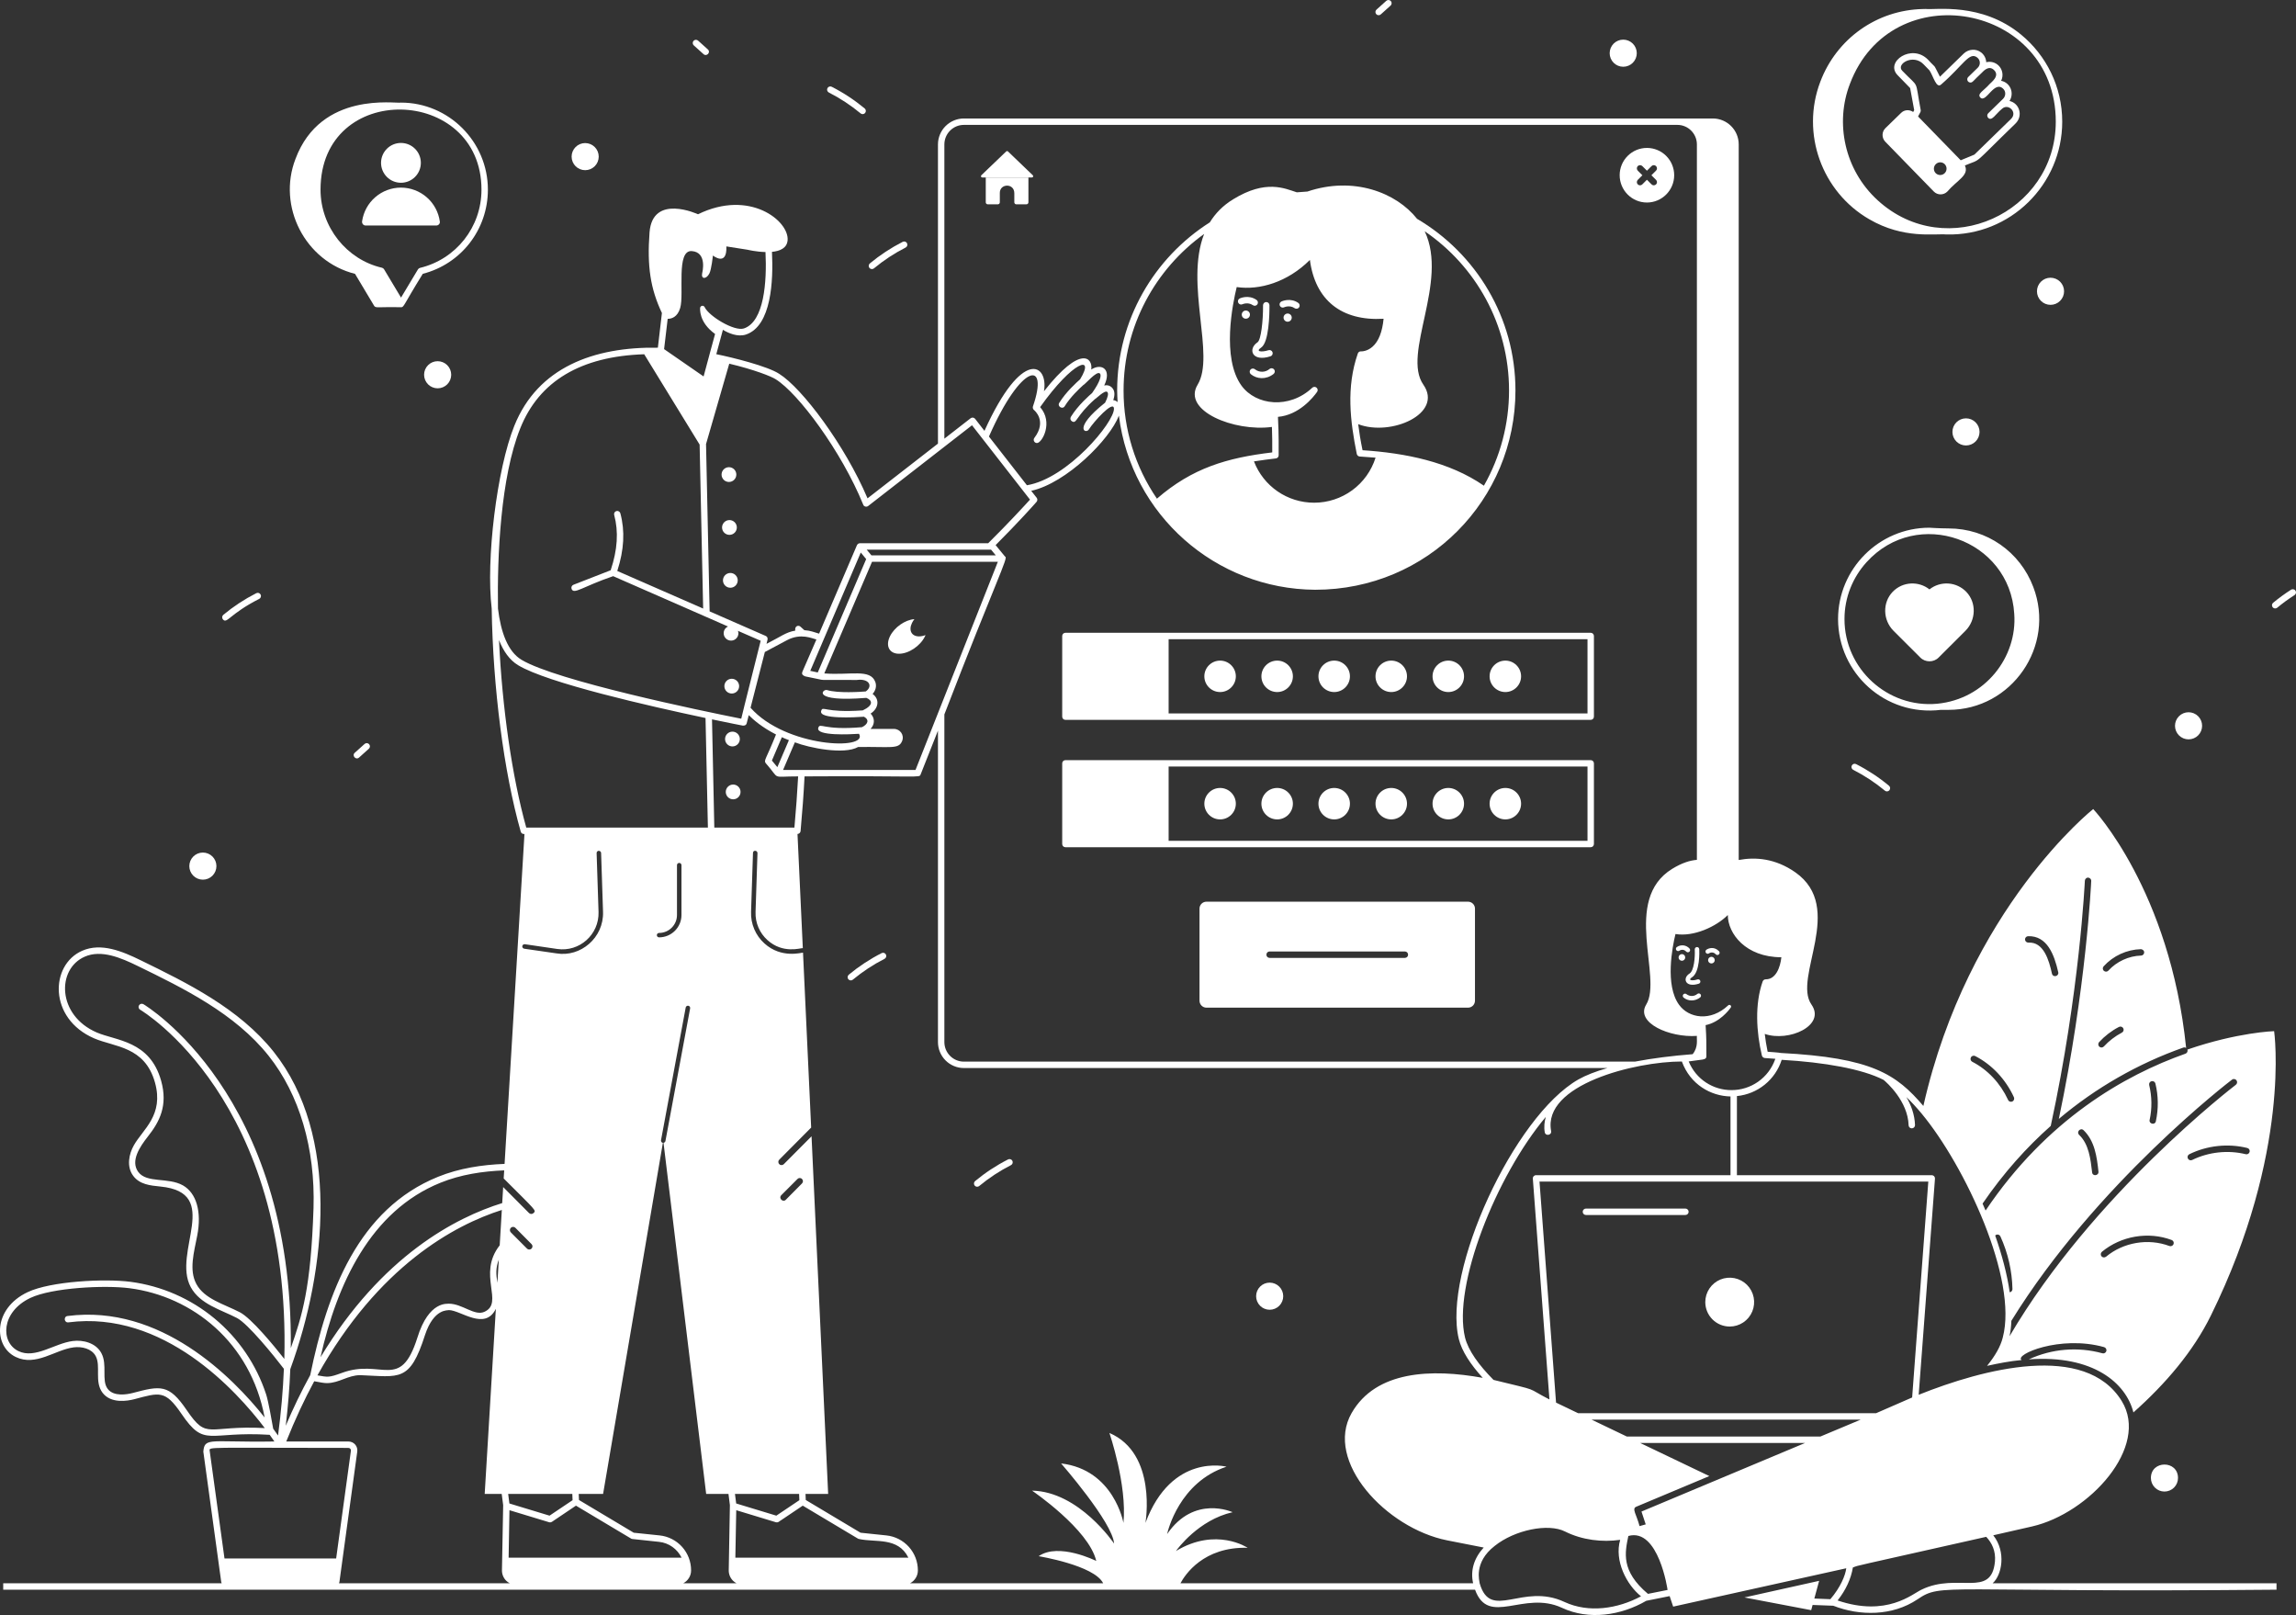 <svg width="637" height="448" viewBox="0 0 637 448" fill="none" xmlns="http://www.w3.org/2000/svg">
<rect x="0" y="0" width="637" height="448" fill="#333333" stroke="none"/>
<path d="M473.114 361.152C473.114 362.95 473.829 364.674 475.1 365.946C476.372 367.217 478.096 367.931 479.894 367.932C481.233 367.931 482.543 367.533 483.656 366.788C484.77 366.043 485.638 364.984 486.15 363.746C486.662 362.508 486.795 361.146 486.534 359.832C486.272 358.518 485.626 357.311 484.679 356.364C483.731 355.417 482.524 354.772 481.21 354.51C479.896 354.249 478.534 354.383 477.296 354.895C476.058 355.408 475 356.276 474.255 357.389C473.511 358.503 473.113 359.813 473.112 361.152H473.114ZM467.6 335.212H439.997C439.761 335.212 439.535 335.306 439.368 335.473C439.201 335.639 439.107 335.866 439.107 336.102C439.107 336.338 439.201 336.564 439.368 336.731C439.535 336.898 439.761 336.991 439.997 336.991H467.601C467.837 336.991 468.064 336.898 468.23 336.731C468.397 336.564 468.491 336.338 468.491 336.102C468.491 335.866 468.397 335.639 468.23 335.473C468.064 335.306 467.836 335.212 467.6 335.212Z" fill="white"/>
<path d="M276.472 156.727H276.49V156.673C276.49 156.691 276.49 156.709 276.472 156.727ZM276.454 156.833V156.78C276.454 156.798 276.437 156.815 276.437 156.851C276.437 156.851 276.437 156.833 276.454 156.833ZM238.802 153.257V153.274C238.82 153.274 238.82 153.257 238.82 153.257H238.802ZM455.215 400.294L455.269 400.33H455.304C455.287 400.33 455.251 400.312 455.215 400.294ZM552.834 439.139C555.379 436.915 556.678 430.491 553.012 425.829C557.176 424.886 560.842 424.049 563.796 423.373C579.65 419.725 596.466 401.308 588.654 388.603C578.547 372.161 550.148 379.706 532.318 386.859L536.837 326.911C536.847 326.788 536.831 326.665 536.791 326.549C536.75 326.432 536.686 326.326 536.603 326.236C536.519 326.145 536.418 326.073 536.305 326.024C536.192 325.975 536.071 325.95 535.948 325.95H481.889V304.009C484.715 303.729 487.397 302.628 489.604 300.841C491.811 299.055 493.447 296.661 494.309 293.956C506.125 294.632 516.694 296.482 522.584 299.525C523.456 300.237 529.31 305.397 529.524 312.106C529.524 312.586 529.933 312.96 530.414 312.96H530.432C530.93 312.942 531.303 312.533 531.303 312.052C531.197 309.099 530.182 306.447 528.901 304.276C530.307 305.629 531.713 307.159 533.136 308.867C545.174 323.377 559.906 354.798 555.646 370.987C555.041 373.443 553.511 376.094 551.286 378.834C554.543 378.122 557.425 377.553 560.877 377.215C558.724 375.774 571.465 370.204 583.761 373.638C584.224 373.781 584.508 374.261 584.384 374.741C584.241 375.204 583.743 375.489 583.28 375.346C576.491 373.482 569.26 374.08 562.87 377.037C580.807 375.72 589.864 383.674 591.893 391.753C600.861 383.781 608.513 374.795 613.406 364.83C635.756 319.419 630.933 286.002 630.933 286.002C630.933 286.002 620.88 286.286 606.876 291.109C607.036 291.571 606.804 292.069 606.342 292.247C589.402 298.226 567.835 310.54 550.877 335.754C550.592 335.114 550.326 334.473 550.041 333.833C555.931 325.22 562.372 318.12 568.956 312.284C576.964 275.307 578.405 244.577 578.423 244.274C578.44 243.794 578.867 243.384 579.348 243.42C579.828 243.456 580.22 243.865 580.184 244.363C580.184 244.666 578.796 274.275 571.198 310.344C581.425 301.722 593.126 295.019 605.737 290.557C606.004 290.468 606.306 290.504 606.52 290.664C602.053 246.908 580.736 224.398 580.736 224.398C580.736 224.398 546.037 251.872 533.617 306.75C526.143 297.977 519.364 293.351 493.989 292.052C493.989 292.052 493.989 292.034 493.971 292.034C493.686 291.945 490.697 291.731 490.412 291.714C490.056 289.988 489.79 288.333 489.612 286.767C496.284 289.08 506.641 284.436 502.566 278.617C497.299 271.108 512.086 251.748 498.082 241.943C492.565 238.082 487.049 237.655 482.387 238.527V40.05C482.387 36.082 479.166 32.861 475.198 32.861H267.415C265.507 32.866 263.678 33.627 262.331 34.978C260.983 36.329 260.226 38.159 260.226 40.068V123.042L240.688 138.221C234.389 123.398 222.52 107.65 216.203 103.7C212.982 101.564 203.142 99.127 198.729 98.237L200.562 91.475C201.986 92.347 204.619 93.557 206.95 92.792C214.05 90.407 214.566 77.827 214.175 69.855C216.399 69.641 218.356 68.823 218.516 66.599C218.908 61.26 207.982 52.417 193.658 59.428C193.658 59.428 181.006 53.556 180.205 64.499C179.511 73.823 180.437 80.051 183.64 86.813L182.519 96.44C164.724 96.155 149.208 101.902 142.695 118.095C137.819 130.195 134.794 155.374 136.414 168.773C136.77 190.767 139.759 214.06 144.475 230.679C144.581 231.053 144.919 231.32 145.329 231.32H145.507L139.99 322.818C133.727 323.067 127.428 324.01 121.538 326.395C99.491 335.31 90.772 358.335 86.074 381.397C83.569 385.963 81.301 390.655 79.276 395.454C79.917 389.991 80.344 384.76 80.54 379.742C90.665 352 94.295 314.811 75.931 291.731C66.322 279.667 51.82 272.585 39.026 266.339C33.937 263.848 28.065 261.392 22.798 263.705C13.883 267.602 13.384 282.478 26.107 287.995C31.801 290.45 40.165 290.165 42.994 300.237C45.539 309.312 39.613 313.245 37.14 317.658C35.787 320.042 35.04 323.53 36.944 326.11C38.723 328.53 41.659 328.815 44.489 329.099C61.785 330.79 47.674 347.321 52.923 357.001C55.503 361.752 61.233 363.229 65.735 365.56C68.796 367.143 75.967 375.987 78.76 379.653C78.529 385.507 77.995 391.664 77.141 398.159C76.767 397.607 76.323 396.966 75.789 396.255C75.451 394.28 74.436 388.55 73.831 386.735C71.138 378.511 66.174 371.216 59.511 365.693C52.849 360.17 44.76 356.645 36.179 355.524C29.043 354.598 14.096 355.346 7.672 358.389C-1.954 362.926 -1.883 373.336 4.345 376.361C9.968 379.083 15.271 374.368 20.413 373.709C22.673 373.407 25.449 374.048 26.552 376.129C28.047 378.923 26.125 383.229 28.456 386.308C30.805 389.386 35.396 388.568 37.264 388.087C44.293 386.219 45.823 385.507 50.325 392.109C56.873 401.718 57.603 396.878 74.828 397.963C75.362 398.693 75.789 399.315 76.127 399.814C66.305 399.974 61.429 399.564 58.973 399.849C56.962 400.098 56.571 400.792 56.411 402.625L61.376 438.765C61.393 438.89 61.464 439.014 61.5 439.139H0.893V440.918H409.235C412.99 451.275 422.705 441.025 433.328 445.936C440.82 449.46 449.77 448.054 456.746 443.997L463.223 442.698L464.201 445.616C464.379 445.58 512.157 434.993 512.228 434.975C511.979 436.95 510.644 440.242 507.815 443.552L503.366 443.374C503.42 443.196 504.523 439.121 504.523 439.121L504.701 438.463C503.971 438.641 484.167 443.018 483.971 443.071C495.021 445.171 502.495 446.595 502.495 446.595L502.886 445.153C507.228 445.331 508.331 445.367 508.562 445.367H508.616C515.983 448.25 525.04 448.267 531.997 443.587C538.902 438.908 538.101 441.79 631.592 440.918V439.139H552.834ZM603.032 345.061C602.854 345.523 602.338 345.755 601.875 345.595C596.021 343.388 589.099 344.562 584.295 348.566C583.832 348.886 583.316 348.78 583.031 348.442C582.885 348.259 582.816 348.026 582.84 347.793C582.863 347.561 582.976 347.346 583.156 347.196C588.458 342.801 596.039 341.502 602.498 343.922C602.961 344.082 603.192 344.598 603.032 345.061ZM624.136 319.473C624.011 319.953 623.531 320.256 623.051 320.131C618.157 318.921 612.73 319.508 608.192 321.732C608.087 321.784 607.973 321.814 607.856 321.821C607.739 321.829 607.622 321.813 607.511 321.775C607.401 321.737 607.299 321.677 607.211 321.6C607.123 321.522 607.052 321.428 607 321.323C606.949 321.218 606.919 321.104 606.911 320.987C606.904 320.87 606.92 320.753 606.958 320.642C606.996 320.532 607.055 320.43 607.133 320.342C607.21 320.254 607.304 320.182 607.409 320.131C612.321 317.711 618.175 317.088 623.478 318.405C623.958 318.512 624.243 318.992 624.136 319.473ZM596.929 299.881C597.409 299.774 597.89 300.059 597.996 300.54C598.833 303.938 598.868 307.55 598.121 310.985C597.872 312.159 596.128 311.714 596.395 310.611C597.089 307.444 597.035 304.098 596.27 300.949C596.163 300.468 596.448 299.988 596.929 299.881ZM578.085 313.494C581.163 316.483 581.75 320.807 582.195 324.953C582.32 326.128 580.522 326.341 580.433 325.149C580.006 321.466 579.544 317.355 576.839 314.775C575.985 313.921 577.248 312.657 578.085 313.494ZM619.243 299.454C619.634 299.152 620.186 299.241 620.488 299.632C620.773 300.023 620.702 300.575 620.31 300.878C619.848 301.234 580.665 331.181 557.532 370.613C557.817 369.279 557.977 367.855 558.03 366.343C581.554 328.263 618.78 299.792 619.243 299.454ZM553.813 342.481C554.258 342.285 554.792 342.481 554.988 342.925C557.086 347.516 558.225 352.488 558.333 357.535C558.333 357.997 557.995 358.389 557.568 358.424C556.874 353.513 555.45 348.139 553.546 342.694C553.617 342.605 553.706 342.534 553.813 342.481ZM583.636 268.012C584.953 266.567 586.547 265.402 588.323 264.586C590.099 263.77 592.021 263.319 593.975 263.261C594.455 263.314 594.865 263.634 594.882 264.115C594.9 264.613 594.509 265.022 594.028 265.04C590.629 265.129 587.231 266.695 584.953 269.204C584.615 269.56 584.117 269.613 583.69 269.275C583.334 268.937 583.298 268.385 583.636 268.012ZM582.373 289.044C583.957 287.336 585.789 285.913 587.854 284.845C587.957 284.786 588.07 284.749 588.188 284.735C588.306 284.721 588.425 284.731 588.539 284.764C588.653 284.797 588.759 284.852 588.852 284.927C588.944 285.002 589.02 285.094 589.076 285.199C589.132 285.303 589.166 285.418 589.177 285.536C589.188 285.654 589.175 285.773 589.139 285.886C589.103 285.999 589.044 286.104 588.967 286.194C588.89 286.284 588.796 286.358 588.69 286.411C586.804 287.407 585.131 288.689 583.69 290.254C583.334 290.593 582.853 290.646 582.426 290.308C582.256 290.145 582.156 289.922 582.146 289.687C582.136 289.452 582.217 289.221 582.373 289.044ZM562.675 259.666C567.928 259.502 569.931 264.725 571.038 269.667C571.287 270.77 569.597 271.232 569.294 270.058C568.465 266.275 566.961 261.17 562.746 261.446C562.265 261.446 561.838 261.072 561.821 260.591C561.803 260.093 562.176 259.684 562.675 259.666ZM546.802 293.297C547.016 292.852 547.55 292.692 547.994 292.906C552.639 295.29 556.447 299.347 558.742 304.33C558.938 304.775 558.742 305.308 558.297 305.522C557.87 305.7 557.319 305.54 557.123 305.077C554.988 300.451 551.464 296.696 547.176 294.49C547.073 294.436 546.981 294.363 546.906 294.274C546.831 294.185 546.774 294.082 546.74 293.972C546.705 293.861 546.693 293.744 546.703 293.628C546.714 293.512 546.748 293.4 546.802 293.297ZM51.802 391.112C46.855 383.834 44.542 384.315 36.819 386.361C35.289 386.753 31.57 387.447 29.88 385.222C28.065 382.838 29.88 378.549 28.118 375.293C26.605 372.464 23.047 371.574 20.182 371.948C15.075 372.606 9.719 376.984 5.11 374.741C0.074 372.304 0.27 363.851 8.438 359.99C14.416 357.161 28.972 356.396 35.947 357.303C53.404 359.563 69.543 372.339 73.422 393.159C64.507 381.948 44.542 361.681 18.741 365.008C17.584 365.15 17.78 366.912 18.972 366.77C45.361 363.353 65.611 385.738 73.458 396.095C57.372 395.24 57.603 399.618 51.802 391.112ZM534.987 327.729L530.503 387.607C530.307 387.678 520.68 391.877 520.502 391.966H437.83L431.709 389.03L427.118 327.729H534.987ZM428.577 314.045C428.791 315.202 430.553 314.864 430.339 313.707C427.919 300.86 453.578 294.418 466.621 294.418V294.436C468.952 300.789 474.629 304.009 480.109 304.116V325.95H426.157C426.034 325.949 425.912 325.974 425.8 326.024C425.687 326.073 425.585 326.145 425.502 326.235C425.418 326.325 425.354 326.432 425.314 326.548C425.273 326.665 425.258 326.788 425.268 326.911L429.876 388.158C422.901 384.582 427.919 386.041 414.36 382.731C410.285 378.621 407.367 374.599 406.459 370.987C402.971 356.627 415.107 326.128 428.862 309.793C428.488 311.109 428.31 312.568 428.577 314.045ZM479.362 253.794C479.362 258.937 484.327 265.503 494.22 265.503C493.918 268.35 492.672 271.624 489.932 271.624C489.736 271.613 489.541 271.667 489.378 271.776C489.214 271.885 489.09 272.044 489.024 272.229C486.8 278.581 487.281 286.251 488.811 292.746C488.9 293.137 489.238 293.422 489.629 293.457C490.572 293.511 491.551 293.582 492.548 293.671C492.53 293.742 492.494 293.813 492.476 293.867C491.58 296.356 489.937 298.507 487.771 300.027C485.605 301.546 483.022 302.359 480.376 302.355C475.287 302.355 470.554 299.383 468.508 294.401C472.209 293.813 473.419 294.08 473.419 292.977C473.401 288.831 473.454 288.475 473.205 284.329C477.067 283.564 479.665 280.201 480.181 279.453C480.323 279.258 480.305 278.991 480.109 278.831C479.914 278.67 479.647 278.67 479.469 278.848C474.575 283.457 468.508 282.407 465.838 278.688C461.87 273.243 463.988 262.567 464.842 259.061C469.896 259.898 476.124 257.033 479.362 253.794ZM262.005 40.068C262.005 37.078 264.426 34.64 267.415 34.64H465.376C468.365 34.64 470.785 37.078 470.785 40.068V238.491C468.899 238.633 466.657 239.31 463.934 240.982C449.948 249.577 461.319 271.108 456.728 278.617C453.632 283.688 463.24 287.852 470.785 287.318C470.678 288.315 471.23 290.379 469.611 292.39C463.899 292.835 458.436 293.529 453.578 294.454H267.415C264.426 294.454 262.005 292.016 262.005 289.027V198.152C276.259 161.193 279.924 154.395 278.857 154.395C278.714 154.2 276.365 151.37 276.223 151.193C282.576 144.84 287.042 139.822 287.576 139.199C287.714 139.044 287.793 138.844 287.8 138.636C287.806 138.428 287.74 138.224 287.611 138.06L286.099 136.139C295.904 133.968 307.932 121.85 310.424 115.284C313.876 142.811 337.257 163.399 364.874 163.577C396.156 163.577 420.445 138.505 420.445 108.308C420.445 88.041 409.466 70.3 393.149 60.691C387.366 53.378 375.479 48.822 362.721 53.129C361.724 53.182 360.764 53.253 359.785 53.342C356.457 52.292 351.226 49.676 342.115 55.282C339.232 57.043 337.168 59.214 335.656 61.67C320.228 71.474 309.943 88.699 309.943 108.308C309.943 109.376 310.014 110.462 310.068 111.529C309.819 111.298 309.427 111.031 308.858 110.978C309.267 109.803 309.445 108.38 308.431 107.436C307.861 106.903 307.167 106.725 306.349 106.92C308.52 102.419 305.637 100.621 302.754 102.49C303.253 99.376 299.978 95.39 289.64 108.522C290.921 100.924 283.626 96.315 273.127 119.501L270.529 116.156C270.381 115.974 270.168 115.857 269.935 115.83C269.702 115.803 269.468 115.869 269.283 116.013L262.005 121.672V40.068ZM221.702 414.352L221.773 416.095C221.595 416.202 215.758 420.135 215.385 420.384C215.207 420.33 204.886 417.216 204.245 417.003L203.907 414.352H221.702ZM216.755 331.502L221.257 327C221.595 326.644 222.164 326.644 222.502 327C222.858 327.338 222.858 327.907 222.502 328.245L218.018 332.765C217.271 333.583 215.918 332.391 216.755 331.502ZM238.82 153.257L240.314 155.072L226.88 186.514L224.798 186.069C225.244 185.026 238.731 153.493 238.802 153.274C238.82 153.274 238.82 153.257 238.82 153.257ZM223.232 184.895C222.556 186.567 221.986 187.012 223.392 187.6L227.947 188.543C228.125 188.632 230.118 188.56 237.716 188.596C241.222 188.133 242.218 190.375 240.19 191.781C238.891 191.888 232.414 192.333 229.442 191.39C228.196 191.016 224.833 194.806 240.35 193.561C242.058 194.237 242.396 195.589 239.371 197.03C228.57 197.796 228.321 195.625 227.823 197.191C227.075 199.539 237.307 198.97 239.709 198.792C241.293 199.664 240.759 200.91 239.14 201.693C228.179 202.636 227.538 200.287 227.022 201.888C226.31 204.184 236.044 203.686 238.321 203.525C241.133 208.205 217.983 207.333 208.231 196.301C208.285 196.105 211.968 181.745 212.199 180.838L218.374 177.546C222.235 175.517 225.314 177.101 226.506 177.368C226.417 177.546 223.41 184.468 223.232 184.895ZM218.872 205.287L215.669 212.778L214.157 210.946L216.915 204.468C217.538 204.753 218.178 205.038 218.872 205.287ZM215.296 203.721C212.555 210.572 211.844 210.857 212.431 211.657C216.666 216.426 213.659 215.323 221.435 215.341C221.186 219.932 220.847 224.665 220.403 229.541H198.178L197.537 199.522C202.359 200.536 205.633 201.177 206.132 201.266C206.754 201.266 207.057 201.034 207.164 200.607L207.733 198.347C209.032 199.664 211.47 201.764 215.296 203.721ZM217.253 213.561C217.84 212.173 220.527 205.892 220.527 205.892C224.469 207.431 234.182 209.394 238.072 207.191C247.165 207.049 249.318 207.885 250.279 205.536C250.955 203.881 249.745 202.173 248.001 202.173H241.524C242.77 200.856 242.734 199.166 241.542 197.92C243.731 196.514 244.158 193.97 242.094 192.475C242.948 191.514 243.25 190.322 242.859 189.183C241.489 185.393 235.937 187.35 228.695 186.781C230.364 182.84 223.248 199.507 241.934 155.819H276.846C276.704 156.175 276.597 156.424 276.526 156.602C276.526 156.655 276.508 156.691 276.49 156.727C276.472 156.762 276.454 156.798 276.454 156.833V156.78C276.454 156.798 276.437 156.815 276.437 156.851C276.437 156.869 276.419 156.887 276.419 156.904L276.401 156.94C275.725 158.631 271.881 168.346 253.998 213.561H217.253ZM240.457 152.456H274.96L276.276 154.04H241.773L240.457 152.456ZM286.864 113.718C287.006 113.825 290.547 116.743 286.971 121.458C286.526 122.046 286.971 122.882 287.683 122.882C289.124 122.882 292.291 117.152 288.572 112.917C297.772 99.963 303.911 98.272 299.658 105.212C298.804 105.96 295.708 108.735 293.875 111.743C293.27 112.739 294.8 113.664 295.405 112.65C296.918 110.177 299.445 107.792 300.512 106.831C301.064 106.636 304.267 102.721 305.157 103.593C305.637 104.038 305.317 105.728 302.986 109.02C302.416 109.501 299.053 112.419 297.096 115.622C296.847 116.049 296.971 116.601 297.398 116.85C298.768 117.686 298.377 115.497 303.786 110.693C304.107 110.586 306.527 108.077 307.203 108.718C307.612 109.091 307.363 110.212 306.598 111.689C297.434 118.985 301.277 120.444 302.096 119.11C303.306 117.117 309 110.764 309.053 113.362C309.142 117.099 296.242 132.704 284.907 134.59C284.764 134.413 274.978 121.868 274.372 121.085C283.359 100.604 291.099 99.696 286.579 112.721C286.455 113.095 286.615 113.522 286.864 113.718ZM332.275 106.689C327.862 113.931 342.435 119.821 352.881 118.416C352.97 120.693 352.987 123.042 352.97 125.48C340.425 126.975 330.78 129.804 320.976 138.309C314.93 129.474 311.704 119.014 311.723 108.308C311.723 90.443 320.549 74.606 334.072 64.891C328.663 78.734 337.204 98.611 332.275 106.689ZM394.893 106.689C388.878 98.112 401.957 78.236 395.267 64.143C409.377 73.77 418.666 89.963 418.666 108.308C418.666 117.615 416.246 126.708 411.691 134.715C402.082 128.06 389.804 125.64 378.024 124.875C377.49 122.33 377.099 119.928 376.814 117.65C385.889 121.138 400.516 114.75 394.893 106.689ZM380.818 96.137C379.252 97.543 377.668 97.454 377.615 97.454C377.417 97.436 377.219 97.486 377.054 97.596C376.889 97.706 376.767 97.87 376.707 98.059C373.451 107.436 374.59 116.796 376.422 125.907C376.511 126.298 376.85 126.601 377.241 126.619C378.736 126.708 380.213 126.814 381.636 126.939C380.494 130.564 378.225 133.73 375.159 135.977C372.093 138.224 368.39 139.434 364.589 139.431C357.133 139.431 350.55 134.857 347.898 127.971C350.087 127.633 352.116 127.366 353.948 127.152C354.167 127.135 354.371 127.035 354.519 126.873C354.668 126.712 354.75 126.5 354.749 126.281C354.731 124.234 354.838 121.049 354.553 115.622C360.39 115.124 364.322 110.248 365.408 108.7C365.675 108.326 365.621 107.828 365.265 107.525C365.101 107.378 364.887 107.297 364.666 107.301C364.445 107.304 364.233 107.391 364.073 107.543C357.703 113.522 348.468 112.472 344.446 106.974C338.859 99.269 342.008 84.126 343.112 79.624H343.147C349.446 80.532 357.169 78.307 363.415 72.097C364.892 83.236 372.152 89.091 383.86 88.415C383.522 91.991 382.49 94.66 380.818 96.137ZM202.324 100.87C209.085 102.472 213.997 104.376 215.242 105.212C221.488 109.109 233.446 125.142 239.496 139.982C239.665 140.487 240.377 140.712 240.848 140.356C273.607 114.892 264.141 122.259 269.675 117.953C270.102 118.501 284.451 136.904 285.761 138.576C284.337 140.142 279.978 144.911 274.159 150.676H238.553C238.387 150.68 238.225 150.731 238.087 150.822C237.949 150.913 237.839 151.042 237.77 151.193C237.77 151.193 237.752 151.193 237.752 151.21L227.253 175.749C225.776 175.339 224.958 174.912 223.178 174.788H223.161C222.805 174.467 222.449 174.165 222.093 173.827C221.541 173.275 220.42 173.613 220.634 174.912C218.036 175.339 216.684 176.549 212.662 178.578C212.715 178.008 213.427 176.834 212.449 176.389L196.879 169.574L195.882 123.167L202.324 100.87ZM185.241 88.432C186.273 88.432 187.946 88.005 188.711 85.425C189.868 81.528 187.501 69.339 191.914 69.641C196.345 69.944 194.814 75.745 194.814 75.745C194.441 77.453 195.918 77.542 196.79 75.887C197.395 74.766 197.786 70.869 197.786 70.869C197.786 70.869 201.754 74.055 201.523 68.343L207.395 69.268C207.395 69.268 209.797 69.855 212.377 69.908C212.787 78.094 212.021 89.215 206.381 91.101C203.729 91.973 196.665 87.703 195.491 85.176C195.366 84.927 195.081 84.767 194.814 84.82C194.512 84.856 194.298 85.069 194.245 85.372C194.245 85.532 193.782 89.34 198.391 92.632C197.822 94.749 197.395 96.297 197.092 97.4C197.092 97.4 197.092 97.436 197.074 97.49L197.057 97.507V97.543C197.057 97.561 197.057 97.561 197.039 97.579C197.039 97.596 197.039 97.614 197.021 97.632V97.667C197.003 97.721 196.985 97.81 196.95 97.917V97.934C196.932 97.988 196.914 98.059 196.879 98.166V98.201C196.322 100.272 195.765 102.342 195.206 104.411C195.028 104.287 184.867 97.276 184.245 96.831C184.44 95.23 185.188 88.895 185.241 88.432ZM144.35 118.771C149.581 105.71 161.148 98.824 178.728 98.255L194.103 123.309L195.081 168.791L171.255 158.364C173.159 152.491 173.426 147.26 172.109 142.367C172.045 142.142 171.896 141.951 171.693 141.835C171.49 141.718 171.25 141.686 171.024 141.744C170.543 141.868 170.258 142.367 170.401 142.829C171.646 147.474 171.326 152.491 169.422 158.168L159.101 162.189C158.639 162.367 158.407 162.883 158.585 163.346C159.226 164.983 161.539 162.741 170.116 159.805L195.135 170.766L196.932 171.549L201.986 173.773C201.256 174.094 200.758 174.823 200.776 175.66C200.779 175.928 200.835 176.194 200.941 176.441C201.048 176.688 201.201 176.911 201.394 177.099C201.586 177.286 201.814 177.434 202.063 177.534C202.313 177.633 202.58 177.683 202.849 177.679C203.117 177.676 203.383 177.619 203.63 177.513C203.877 177.407 204.1 177.254 204.288 177.061C204.475 176.869 204.623 176.641 204.723 176.391C204.822 176.142 204.872 175.875 204.868 175.606C204.868 175.375 204.797 175.161 204.726 174.966L211.043 177.724C205.918 198.063 206.096 197.546 205.651 199.344C194.601 197.155 154.279 188.792 144.67 182.991C140.862 180.695 138.941 175.304 138.158 168.791C137.926 154.235 138.887 132.348 144.35 118.771ZM138.442 177.528C139.652 180.606 141.361 183.062 143.745 184.503C151.895 189.432 180.188 195.856 195.74 199.148L196.398 229.541H146.005C142.037 215.305 139.332 196.319 138.442 177.528ZM189.067 239.968V253.794C189.067 257.211 186.273 259.986 182.857 259.986C182.519 259.986 182.234 259.72 182.234 259.381C182.234 259.026 182.519 258.759 182.857 258.759C185.597 258.759 187.821 256.534 187.821 253.794V239.968C187.821 239.612 188.088 239.345 188.444 239.345C188.782 239.345 189.067 239.612 189.067 239.968ZM145.613 261.89L154.599 263.207C160.774 264.097 166.237 259.221 166.059 252.958L165.525 236.623C165.52 236.542 165.532 236.461 165.559 236.384C165.586 236.308 165.628 236.238 165.683 236.178C165.738 236.118 165.804 236.07 165.878 236.036C165.952 236.003 166.031 235.984 166.112 235.982C166.468 236 166.753 236.231 166.771 236.587L167.305 252.922C167.536 260.111 161.059 265.538 154.422 264.435L145.435 263.136C145.273 263.108 145.127 263.018 145.028 262.886C144.928 262.754 144.883 262.589 144.902 262.424C144.955 262.086 145.257 261.855 145.613 261.89ZM158.781 414.352L158.852 416.095C158.674 416.202 152.838 420.135 152.464 420.384C152.286 420.33 141.966 417.216 141.325 417.003L140.987 414.352H158.781ZM141.734 340.541C142.072 340.203 142.642 340.203 142.98 340.541L147.464 345.061C147.82 345.399 147.82 345.968 147.464 346.324C147.072 346.68 146.521 346.644 146.201 346.306C141.129 341.228 143.254 343.347 141.716 341.804C141.378 341.448 141.378 340.897 141.734 340.541ZM122.196 328.049C127.819 325.772 133.851 324.864 139.884 324.615L139.741 326.857C148.838 335.959 148.809 335.674 148.033 336.448C147.66 336.804 147.108 336.786 146.77 336.448L139.599 329.242L139.332 333.69C126.52 337.658 105.95 348.264 88.921 376.45C93.476 356.129 102.8 335.879 122.196 328.049ZM139.225 335.594L138.638 345.399C132.303 353.477 139.99 361.325 134.385 363.851C131.645 365.079 128.264 361.592 124.527 361.592C124.314 361.734 119.011 360.542 115.772 371.094C111.039 385.952 105.897 376.699 94.846 380.792C91.216 382.126 90.932 381.966 88.067 381.468C105.007 351.093 126.111 339.776 139.225 335.594ZM138.389 349.385L137.997 355.808C137.624 353.477 137.481 351.716 138.389 349.385ZM66.554 363.976C62.016 361.645 56.731 360.293 54.489 356.147C52.372 352.25 53.831 347.303 54.72 342.694C56.002 336.11 54.507 330.914 50.752 328.779C46.642 326.466 40.734 328.245 38.367 325.06C36.108 321.999 38.83 318.031 41.019 315.238C44.24 311.163 46.642 306.661 44.702 299.757C41.571 288.6 32.211 288.689 26.819 286.358C15.84 281.606 15.662 268.777 23.509 265.343C28.1 263.332 33.51 265.627 38.243 267.941C50.877 274.097 65.183 281.09 74.525 292.835C83.084 303.582 87.497 318.583 86.981 335.096C86.252 357.392 83.814 364.884 80.682 373.923C81.358 303.351 40.236 278.795 39.773 278.51C39.567 278.397 39.325 278.37 39.099 278.433C38.873 278.496 38.681 278.645 38.563 278.848C38.314 279.275 38.456 279.809 38.883 280.058C39.346 280.325 80.789 305.041 78.885 376.912C76.002 373.247 69.739 365.631 66.554 363.976ZM62.283 432.252L58.172 402.394C58.012 401.237 57.318 401.593 96.661 401.593C97.088 401.593 97.427 401.967 97.355 402.394L93.263 432.252H62.283ZM94.046 439.139C94.081 439.014 94.152 438.908 94.17 438.765L99.117 402.625C99.331 401.13 98.174 399.814 96.661 399.814H79.419C81.857 393.692 84.455 388.141 87.177 383.105C88.921 383.425 89.846 383.621 90.7 383.621C94.064 383.621 96.519 381.414 99.953 381.414C110.915 381.841 113.691 383.443 117.908 370.293C120.399 362.748 124.349 363.531 124.527 363.371C127.801 363.371 134.528 369.207 137.57 363.015L134.474 414.352H139.19L139.599 417.465L139.261 435.509C139.243 436.594 139.652 437.626 140.417 438.409C140.72 438.712 141.058 438.943 141.432 439.139H94.046ZM141.111 432.039L141.343 418.871C141.503 418.925 151.841 422.056 152.375 422.217C152.642 422.288 152.927 422.217 153.105 422.11C153.3 421.985 159.404 417.857 159.795 417.608L175.081 426.736C175.187 426.807 175.312 426.843 175.454 426.861L182.803 427.644C185.615 427.928 187.91 429.655 189.102 432.039H141.111ZM189.565 439.139C190.846 438.463 191.736 437.128 191.736 435.58C191.744 433.165 190.855 430.834 189.24 429.038C187.625 427.243 185.401 426.112 182.999 425.864L175.828 425.117L160.632 416.042L160.561 414.352H167.322L183.907 316.981H183.889C183.728 316.948 183.586 316.853 183.493 316.717C183.4 316.581 183.363 316.414 183.391 316.252L190.241 279.453C190.295 279.115 190.633 278.902 190.971 278.955C191.309 279.009 191.522 279.329 191.469 279.685L184.618 316.483C184.565 316.75 184.334 316.928 184.085 316.964L195.918 414.352H202.11L202.502 417.465L202.181 435.509C202.163 436.594 202.573 437.626 203.338 438.409C203.64 438.712 203.978 438.943 204.334 439.139H189.565ZM204.014 432.039L204.263 418.871L215.278 422.217C216.025 422.377 216.239 421.843 216.95 421.487L222.716 417.608L238.001 426.736C238.108 426.807 238.232 426.843 238.357 426.861C242.93 427.893 249.122 426.22 252.023 432.039H204.014ZM408.701 439.139H327.506C328.769 436.772 333.894 428.961 346.137 429.299C346.137 429.299 337.453 423.444 326.26 430.188C326.616 429.672 332.524 421.558 341.973 419.423C341.973 419.423 331.332 414.494 323.805 425.491C323.983 424.637 327.204 411.077 340.282 406.807C340.282 406.807 325.086 402.856 317.79 422.394C317.79 422.394 321.136 403.159 307.79 397.447C307.79 397.447 312.737 411.842 311.687 422.394C311.687 422.394 309.071 407.625 294.391 405.899C294.391 405.899 308.698 422.27 309.089 428.124C309.089 428.124 299.409 413.711 286.33 413.444C286.33 413.444 302.096 424.156 304.142 432.947C304.142 432.947 293.75 427.733 288.163 431.63C288.163 431.63 303.591 434.139 306.064 439.139H252.486C253.767 438.463 254.656 437.128 254.656 435.58C254.66 433.164 253.767 430.832 252.149 429.037C250.532 427.242 248.305 426.111 245.902 425.864L238.748 425.117L223.552 416.042L223.481 414.352H229.762L225.154 315.166L217.466 322.889C217.128 323.227 216.559 323.263 216.203 322.889C215.847 322.551 215.847 321.982 216.203 321.643L225.047 312.746L222.787 264.222C222.378 264.186 216.826 265.93 212.11 261.695C210.881 260.597 209.908 259.242 209.263 257.726C208.617 256.209 208.313 254.569 208.374 252.922L208.907 236.587C208.907 236.231 209.139 235.929 209.548 235.982C209.886 235.982 210.153 236.285 210.153 236.623L209.619 252.958C209.512 255.929 210.722 258.776 212.947 260.769C217.2 264.577 221.986 262.958 222.68 262.976C222.698 262.976 222.716 262.994 222.734 262.994L221.257 231.32C221.702 231.284 222.057 230.964 222.111 230.519C222.591 225.288 222.965 220.234 223.214 215.341C255.511 215.127 255.03 215.839 255.422 214.789L260.226 202.653V289.027C260.226 290.935 260.983 292.765 262.331 294.116C263.678 295.467 265.507 296.229 267.415 296.233H445.962C442.724 297.159 439.983 298.226 437.902 299.401C420.001 309.632 400.16 352.694 404.733 371.396C405.569 374.777 407.972 378.425 411.37 382.162C397.171 379.582 381.743 380.151 374.999 391.913C367.33 405.276 384.572 423.871 401.495 427.234L411.637 429.227C408.933 432.181 407.9 435.616 408.701 439.139ZM434.076 444.335C422.367 438.836 413.577 449.744 410.516 439.139C410.516 438.623 408.719 433.409 414.68 428.783C420.232 424.334 429.538 422.43 434.2 424.779C438.951 427.163 444.539 427.804 449.503 427.092C447.813 432.875 451.301 439.584 455.286 442.751C448.774 446.239 440.766 447.431 434.076 444.335ZM457.208 442.075C449.61 435.687 450.838 430.598 451.763 426.025C460.162 423.658 462.689 441.096 462.635 440.918L462.653 440.989L457.208 442.075ZM455.411 419.245L456.585 422.804L454.877 423.284C454.059 420.117 452.653 418.444 453.952 417.91C454.13 417.839 474.237 409.405 474.237 409.405C459.984 402.59 456.123 400.739 455.269 400.33C455.215 400.294 455.162 400.276 455.126 400.258C455.109 400.241 455.091 400.241 455.073 400.223H500.804C497.032 401.807 455.411 419.245 455.411 419.245ZM505.039 398.443H451.354L441.549 393.746H516.25L505.039 398.443ZM533.083 440.918C530.521 442.11 523.474 448.534 509.826 443.908C509.897 443.819 509.968 443.73 510.022 443.641C512.032 441.078 513.545 437.929 514.061 434.761C516.161 433.979 511.961 435.082 551.055 426.256C552.621 427.928 553.742 430.171 553.475 433.107C552.496 443.427 543.101 436.025 533.083 440.918ZM455.215 400.294L455.269 400.33H455.304C455.287 400.33 455.251 400.312 455.215 400.294ZM276.472 156.727H276.49V156.673C276.49 156.691 276.49 156.709 276.472 156.727Z" fill="white"/>
<path d="M471.309 272.839C471.388 272.815 471.462 272.776 471.526 272.723C471.59 272.671 471.643 272.606 471.681 272.532C471.72 272.459 471.743 272.379 471.751 272.296C471.758 272.213 471.748 272.13 471.723 272.051C471.697 271.972 471.656 271.899 471.602 271.837C471.548 271.774 471.482 271.722 471.408 271.685C471.334 271.648 471.253 271.627 471.17 271.621C471.088 271.616 471.005 271.627 470.926 271.654C469.57 272.092 468.972 271.841 468.908 271.704C468.869 271.62 468.972 271.346 469.389 271.09C471.693 269.667 471.471 263.917 471.439 263.266C471.435 263.184 471.414 263.104 471.379 263.03C471.344 262.956 471.295 262.89 471.234 262.835C471.174 262.78 471.103 262.737 471.025 262.71C470.948 262.682 470.867 262.67 470.785 262.674C470.703 262.678 470.623 262.699 470.549 262.734C470.475 262.769 470.408 262.818 470.353 262.879C470.299 262.939 470.256 263.01 470.229 263.088C470.201 263.165 470.189 263.246 470.193 263.328C470.303 265.501 470.003 269.245 468.734 270.03C466.714 271.279 467.506 274.06 471.309 272.839ZM473.408 263.424C473.282 263.523 473.199 263.667 473.176 263.825C473.153 263.984 473.192 264.145 473.285 264.275C473.378 264.406 473.517 264.496 473.674 264.526C473.832 264.556 473.994 264.525 474.129 264.439C474.418 264.235 474.774 264.148 475.124 264.195C475.475 264.242 475.795 264.419 476.021 264.691C476.078 264.75 476.146 264.797 476.221 264.829C476.296 264.862 476.377 264.879 476.458 264.88C476.54 264.881 476.622 264.866 476.698 264.836C476.774 264.806 476.843 264.761 476.902 264.704C476.96 264.647 477.007 264.579 477.039 264.504C477.072 264.428 477.089 264.348 477.09 264.266C477.091 264.184 477.076 264.103 477.046 264.027C477.016 263.951 476.971 263.882 476.914 263.823C475.597 262.467 474.046 262.969 473.408 263.424ZM474.821 265.38C474.577 265.378 474.342 265.473 474.167 265.644C473.992 265.815 473.892 266.048 473.889 266.293C473.887 266.414 473.91 266.535 473.955 266.647C474 266.76 474.067 266.863 474.152 266.949C474.237 267.036 474.338 267.105 474.45 267.152C474.562 267.2 474.682 267.224 474.804 267.225C474.925 267.227 475.045 267.204 475.158 267.159C475.27 267.114 475.373 267.048 475.46 266.963C475.546 266.878 475.615 266.777 475.663 266.665C475.71 266.554 475.735 266.434 475.736 266.312C475.738 266.068 475.643 265.832 475.471 265.657C475.3 265.482 475.066 265.383 474.821 265.38ZM470.946 275.651C470.523 276.02 469.985 276.23 469.424 276.243C468.863 276.257 468.315 276.074 467.874 275.726C467.747 275.626 467.585 275.58 467.423 275.598C467.262 275.616 467.114 275.696 467.011 275.821C466.908 275.946 466.858 276.106 466.871 276.268C466.885 276.43 466.96 276.58 467.083 276.686C468.284 277.679 470.182 277.843 471.718 276.626C471.838 276.52 471.912 276.373 471.927 276.214C471.941 276.055 471.894 275.897 471.795 275.772C471.696 275.647 471.552 275.565 471.394 275.542C471.236 275.519 471.076 275.558 470.946 275.651ZM467.832 263.942C467.947 264.061 468.104 264.128 468.27 264.131C468.435 264.133 468.594 264.07 468.713 263.955C468.831 263.839 468.899 263.682 468.901 263.517C468.904 263.352 468.84 263.192 468.725 263.074C468.289 262.592 467.693 262.286 467.048 262.212C466.402 262.139 465.752 262.303 465.22 262.675C464.942 262.871 464.88 263.257 465.075 263.536C465.271 263.816 465.663 263.883 465.94 263.689C466.106 263.576 466.969 263.052 467.832 263.942ZM467.547 265.563C467.549 265.319 467.454 265.083 467.283 264.909C467.112 264.734 466.879 264.634 466.634 264.631C466.389 264.629 466.154 264.724 465.979 264.895C465.804 265.067 465.705 265.301 465.702 265.545C465.7 265.667 465.723 265.787 465.768 265.9C465.813 266.012 465.879 266.115 465.964 266.201C466.049 266.288 466.15 266.357 466.262 266.405C466.374 266.452 466.493 266.477 466.615 266.478C466.736 266.479 466.857 266.457 466.969 266.412C467.082 266.367 467.185 266.3 467.271 266.215C467.358 266.13 467.427 266.028 467.474 265.917C467.522 265.805 467.546 265.685 467.547 265.563ZM273.49 56.118C273.49 56.424 273.739 56.671 274.045 56.671H276.836C277.142 56.671 277.391 56.422 277.391 56.118V53.484C277.391 50.861 281.412 50.744 281.412 53.596V56.118C281.412 56.424 281.661 56.671 281.966 56.671H284.768C285.074 56.671 285.323 56.422 285.323 56.118V49.223H273.49V56.118Z" fill="white"/>
<path d="M272.51 49.223H286.296C286.367 49.223 286.436 49.201 286.495 49.161C286.554 49.122 286.6 49.065 286.627 48.999C286.653 48.933 286.659 48.86 286.644 48.791C286.629 48.721 286.593 48.658 286.541 48.609L279.655 42C279.589 41.936 279.5 41.901 279.408 41.901C279.317 41.901 279.228 41.936 279.162 42L272.263 48.609C272.211 48.658 272.176 48.721 272.16 48.791C272.145 48.861 272.151 48.934 272.178 49C272.205 49.066 272.251 49.123 272.31 49.162C272.369 49.202 272.439 49.223 272.51 49.223ZM456.923 56.171C461.087 56.171 464.485 52.773 464.485 48.591C464.485 46.585 463.689 44.662 462.27 43.243C460.852 41.825 458.929 41.028 456.923 41.028C454.917 41.028 452.994 41.825 451.575 43.243C450.157 44.662 449.36 46.585 449.36 48.591C449.36 52.773 452.741 56.171 456.923 56.171ZM454.378 47.328C454.216 47.157 454.125 46.931 454.125 46.696C454.125 46.461 454.216 46.234 454.378 46.064C454.734 45.726 455.304 45.726 455.642 46.064L456.923 47.345L458.204 46.064C458.542 45.726 459.111 45.726 459.45 46.064C459.805 46.42 459.805 46.989 459.45 47.328L458.168 48.609L459.45 49.89C459.805 50.228 459.805 50.797 459.45 51.135C459.369 51.22 459.273 51.287 459.166 51.333C459.059 51.379 458.943 51.403 458.827 51.403C458.71 51.403 458.595 51.379 458.488 51.333C458.381 51.287 458.284 51.22 458.204 51.135L456.923 49.854L455.642 51.135C455.56 51.22 455.461 51.287 455.353 51.333C455.244 51.379 455.128 51.402 455.01 51.402C454.892 51.402 454.776 51.379 454.667 51.333C454.559 51.287 454.46 51.22 454.378 51.135C454.216 50.969 454.125 50.745 454.125 50.513C454.125 50.28 454.216 50.056 454.378 49.89L455.659 48.609L454.378 47.328ZM352.471 98.828C352.583 98.793 352.687 98.736 352.777 98.66C352.867 98.585 352.941 98.492 352.995 98.388C353.049 98.284 353.082 98.17 353.092 98.053C353.101 97.936 353.088 97.818 353.052 97.706C353.016 97.594 352.958 97.491 352.882 97.401C352.806 97.312 352.713 97.239 352.608 97.185C352.504 97.132 352.389 97.1 352.272 97.091C352.155 97.082 352.038 97.097 351.926 97.134C349.997 97.756 348.214 97.52 349.88 96.416C352.09 94.95 352.214 87.048 352.198 84.662C352.197 84.426 352.103 84.201 351.937 84.035C351.77 83.869 351.544 83.775 351.309 83.775H351.303C351.187 83.776 351.071 83.8 350.963 83.845C350.856 83.891 350.758 83.957 350.676 84.04C350.594 84.123 350.529 84.221 350.485 84.33C350.441 84.438 350.418 84.554 350.419 84.671C350.446 89.121 349.841 94.306 348.896 94.932C346.143 96.758 347.294 100.502 352.472 98.828H352.471ZM355.54 83.612C355.43 83.659 355.331 83.727 355.248 83.814C355.165 83.9 355.101 84.002 355.058 84.114C355.016 84.225 354.996 84.345 355.001 84.464C355.006 84.584 355.034 84.701 355.085 84.809C355.136 84.917 355.208 85.014 355.298 85.094C355.387 85.173 355.491 85.234 355.604 85.272C355.718 85.311 355.837 85.326 355.957 85.317C356.076 85.308 356.192 85.275 356.298 85.22C356.312 85.215 357.796 84.53 359.168 85.466C359.265 85.535 359.374 85.585 359.49 85.612C359.606 85.638 359.726 85.642 359.843 85.621C359.96 85.601 360.072 85.557 360.172 85.492C360.272 85.428 360.358 85.344 360.425 85.246C360.492 85.148 360.538 85.037 360.562 84.92C360.585 84.804 360.585 84.684 360.561 84.567C360.538 84.451 360.491 84.34 360.424 84.242C360.356 84.144 360.27 84.06 360.17 83.996C357.969 82.494 355.638 83.564 355.54 83.612ZM357.254 86.961C356.953 86.959 356.664 87.076 356.449 87.286C356.235 87.496 356.112 87.783 356.108 88.083C356.106 88.233 356.133 88.381 356.188 88.519C356.244 88.658 356.326 88.784 356.43 88.891C356.535 88.998 356.659 89.082 356.797 89.141C356.934 89.199 357.081 89.23 357.231 89.231C357.38 89.233 357.528 89.205 357.667 89.15C357.805 89.094 357.932 89.012 358.038 88.907C358.145 88.803 358.23 88.678 358.288 88.541C358.347 88.403 358.377 88.256 358.378 88.106C358.38 87.806 358.263 87.516 358.052 87.302C357.842 87.087 357.555 86.964 357.254 86.961ZM352.238 102.321C351.677 102.811 350.963 103.09 350.218 103.107C349.474 103.125 348.747 102.88 348.164 102.417C347.982 102.267 347.748 102.195 347.513 102.218C347.278 102.24 347.062 102.355 346.912 102.538C346.762 102.72 346.69 102.954 346.713 103.189C346.735 103.424 346.851 103.64 347.033 103.79C348.673 105.152 351.264 105.36 353.341 103.719C353.526 103.573 353.646 103.359 353.674 103.124C353.701 102.89 353.635 102.654 353.488 102.468C353.342 102.283 353.128 102.163 352.894 102.135C352.659 102.108 352.423 102.174 352.238 102.321ZM347.575 84.631C347.672 84.703 347.782 84.755 347.898 84.783C348.015 84.811 348.136 84.815 348.255 84.796C348.373 84.776 348.486 84.732 348.587 84.667C348.688 84.603 348.775 84.518 348.843 84.419C348.911 84.319 348.957 84.207 348.98 84.09C349.004 83.972 349.003 83.85 348.978 83.733C348.953 83.615 348.904 83.504 348.835 83.406C348.766 83.308 348.678 83.225 348.575 83.162C346.374 81.658 344.043 82.731 343.945 82.777C343.735 82.879 343.574 83.06 343.496 83.28C343.418 83.5 343.429 83.742 343.528 83.954C343.627 84.165 343.805 84.33 344.024 84.411C344.243 84.493 344.485 84.485 344.698 84.389C344.759 84.361 346.225 83.713 347.575 84.631ZM345.661 86.126C345.36 86.124 345.07 86.24 344.855 86.451C344.64 86.661 344.517 86.948 344.513 87.249C344.511 87.398 344.538 87.546 344.594 87.685C344.649 87.824 344.732 87.95 344.836 88.057C344.941 88.164 345.066 88.249 345.203 88.307C345.341 88.365 345.488 88.396 345.638 88.397C345.787 88.398 345.935 88.371 346.073 88.315C346.212 88.26 346.338 88.177 346.445 88.073C346.551 87.968 346.636 87.844 346.694 87.706C346.752 87.569 346.783 87.421 346.784 87.272C346.786 86.972 346.669 86.682 346.458 86.468C346.248 86.253 345.961 86.13 345.661 86.126ZM294.696 176.398V198.772C294.696 199.008 294.79 199.235 294.957 199.402C295.124 199.568 295.35 199.662 295.586 199.662H441.326C441.562 199.662 441.788 199.568 441.955 199.402C442.122 199.235 442.216 199.008 442.216 198.772V176.398C442.216 176.162 442.122 175.936 441.955 175.769C441.788 175.602 441.562 175.508 441.326 175.508H295.586C295.35 175.508 295.124 175.602 294.957 175.769C294.79 175.936 294.696 176.162 294.696 176.398ZM440.436 197.883H324.222V177.288H440.436V197.883ZM441.326 210.833H295.586C295.35 210.833 295.124 210.927 294.957 211.094C294.79 211.261 294.696 211.487 294.696 211.723V234.098C294.696 234.334 294.79 234.56 294.957 234.727C295.124 234.894 295.35 234.987 295.586 234.987H441.326C441.562 234.987 441.788 234.894 441.955 234.727C442.122 234.56 442.216 234.334 442.216 234.098V211.723C442.216 211.487 442.122 211.261 441.955 211.094C441.788 210.927 441.562 210.833 441.326 210.833ZM440.436 233.208H324.222V212.613H440.436V233.208ZM407.277 250.093H334.73C333.662 250.093 332.79 250.947 332.79 252.015V277.549C332.79 278.635 333.662 279.489 334.73 279.489H407.277C408.345 279.489 409.216 278.635 409.216 277.549V252.015C409.216 250.947 408.345 250.093 407.277 250.093ZM389.767 265.681H352.239C351.741 265.681 351.35 265.289 351.35 264.791C351.35 264.293 351.741 263.901 352.239 263.901H389.767C390.266 263.901 390.657 264.293 390.657 264.791C390.657 265.289 390.266 265.681 389.767 265.681Z" fill="white"/>
<path d="M338.509 191.947C340.911 191.947 342.869 189.989 342.869 187.587C342.869 185.185 340.911 183.228 338.509 183.228C336.089 183.228 334.132 185.185 334.132 187.587C334.132 189.989 336.089 191.947 338.509 191.947ZM354.339 191.947C356.741 191.947 358.699 189.989 358.699 187.587C358.699 185.185 356.741 183.228 354.339 183.228C351.919 183.228 349.962 185.185 349.962 187.587C349.962 189.989 351.919 191.947 354.339 191.947ZM370.165 191.947C372.567 191.947 374.525 189.989 374.525 187.587C374.525 185.185 372.567 183.228 370.165 183.228C367.745 183.228 365.788 185.185 365.788 187.587C365.788 189.989 367.745 191.947 370.165 191.947ZM385.995 191.947C388.397 191.947 390.355 189.989 390.355 187.587C390.355 185.185 388.397 183.228 385.995 183.228C383.575 183.228 381.618 185.185 381.618 187.587C381.618 189.989 383.575 191.947 385.995 191.947ZM401.821 191.947C404.223 191.947 406.181 189.989 406.181 187.587C406.181 185.185 404.223 183.228 401.821 183.228C399.401 183.228 397.444 185.185 397.444 187.587C397.444 189.989 399.401 191.947 401.821 191.947ZM417.651 191.947C420.053 191.947 422.01 189.989 422.01 187.587C422.01 185.185 420.053 183.228 417.651 183.228C415.231 183.228 413.273 185.185 413.273 187.587C413.273 189.989 415.231 191.947 417.651 191.947ZM338.509 227.27C340.911 227.27 342.869 225.313 342.869 222.911C342.869 220.508 340.911 218.551 338.509 218.551C336.089 218.551 334.132 220.508 334.132 222.911C334.132 225.313 336.089 227.27 338.509 227.27ZM354.339 227.27C356.741 227.27 358.699 225.313 358.699 222.911C358.699 220.508 356.741 218.551 354.339 218.551C351.919 218.551 349.962 220.508 349.962 222.911C349.962 225.313 351.919 227.27 354.339 227.27ZM370.165 227.27C372.567 227.27 374.525 225.313 374.525 222.911C374.525 220.508 372.567 218.551 370.165 218.551C367.745 218.551 365.788 220.508 365.788 222.911C365.788 225.313 367.745 227.27 370.165 227.27ZM385.995 227.27C388.397 227.27 390.355 225.313 390.355 222.911C390.355 220.508 388.397 218.551 385.995 218.551C383.575 218.551 381.618 220.508 381.618 222.911C381.618 225.313 383.575 227.27 385.995 227.27ZM401.821 227.27C404.223 227.27 406.181 225.313 406.181 222.911C406.181 220.508 404.223 218.551 401.821 218.551C399.401 218.551 397.444 220.508 397.444 222.911C397.444 225.313 399.401 227.27 401.821 227.27ZM417.651 227.27C420.053 227.27 422.01 225.313 422.01 222.911C422.01 220.508 420.053 218.551 417.651 218.551C415.231 218.551 413.273 220.508 413.273 222.911C413.273 225.313 415.231 227.27 417.651 227.27ZM200.188 131.655C200.191 131.924 200.247 132.189 200.354 132.437C200.46 132.684 200.614 132.908 200.807 133.096C200.999 133.283 201.227 133.431 201.477 133.531C201.727 133.631 201.994 133.68 202.263 133.677C202.532 133.673 202.798 133.617 203.045 133.511C203.293 133.405 203.516 133.251 203.704 133.058C203.892 132.865 204.04 132.637 204.14 132.387C204.24 132.137 204.289 131.87 204.286 131.601C204.278 131.058 204.056 130.54 203.667 130.161C203.278 129.782 202.754 129.573 202.211 129.58C201.668 129.587 201.149 129.809 200.77 130.199C200.391 130.588 200.182 131.111 200.189 131.655H200.188ZM202.405 144.249C202.131 144.246 201.859 144.297 201.606 144.4C201.352 144.503 201.122 144.656 200.928 144.849C200.734 145.043 200.581 145.273 200.478 145.527C200.375 145.78 200.324 146.052 200.327 146.326C200.331 146.599 200.389 146.87 200.499 147.121C200.609 147.371 200.768 147.598 200.966 147.786C201.165 147.974 201.399 148.121 201.655 148.218C201.912 148.314 202.185 148.358 202.458 148.347C202.992 148.326 203.496 148.098 203.864 147.71C204.232 147.322 204.434 146.807 204.427 146.272C204.42 145.738 204.205 145.228 203.827 144.85C203.449 144.472 202.939 144.257 202.405 144.249ZM202.6 158.921C202.331 158.924 202.066 158.981 201.819 159.087C201.571 159.193 201.348 159.347 201.16 159.539C200.972 159.732 200.824 159.96 200.725 160.21C200.625 160.459 200.575 160.727 200.579 160.995C200.582 161.264 200.639 161.53 200.745 161.777C200.851 162.024 201.005 162.248 201.198 162.436C201.39 162.624 201.618 162.772 201.868 162.871C202.118 162.971 202.385 163.02 202.654 163.017C203.197 163.01 203.716 162.787 204.095 162.398C204.474 162.009 204.683 161.485 204.676 160.941C204.669 160.398 204.446 159.879 204.057 159.5C203.668 159.121 203.144 158.912 202.6 158.919V158.921ZM203.043 192.358C203.312 192.354 203.578 192.298 203.825 192.192C204.072 192.086 204.296 191.932 204.484 191.739C204.672 191.546 204.82 191.319 204.919 191.069C205.019 190.819 205.068 190.552 205.065 190.283C205.061 190.014 205.005 189.748 204.899 189.501C204.793 189.254 204.639 189.03 204.446 188.843C204.253 188.655 204.026 188.507 203.776 188.407C203.526 188.308 203.259 188.258 202.99 188.262C202.447 188.269 201.929 188.491 201.55 188.88C201.171 189.269 200.962 189.793 200.969 190.336C200.976 190.88 201.198 191.398 201.587 191.777C201.977 192.156 202.5 192.365 203.043 192.358ZM203.237 207.029C203.781 207.022 204.299 206.799 204.678 206.41C205.058 206.021 205.267 205.497 205.26 204.953C205.253 204.41 205.03 203.892 204.641 203.512C204.251 203.133 203.727 202.924 203.184 202.931C202.915 202.935 202.649 202.991 202.402 203.097C202.155 203.204 201.931 203.357 201.743 203.55C201.364 203.939 201.155 204.463 201.162 205.007C201.169 205.55 201.392 206.069 201.781 206.448C202.17 206.827 202.694 207.036 203.237 207.029ZM203.378 217.603C203.109 217.606 202.843 217.663 202.596 217.769C202.349 217.875 202.125 218.029 201.938 218.222C201.75 218.415 201.602 218.642 201.503 218.892C201.403 219.142 201.354 219.409 201.357 219.678C201.361 219.947 201.418 220.213 201.524 220.46C201.63 220.707 201.784 220.931 201.977 221.118C202.17 221.306 202.397 221.454 202.647 221.553C202.897 221.653 203.164 221.702 203.433 221.699C203.976 221.692 204.495 221.469 204.874 221.08C205.253 220.691 205.462 220.167 205.455 219.624C205.448 219.081 205.225 218.563 204.836 218.184C204.447 217.804 203.923 217.595 203.38 217.603H203.378ZM256.615 176.51C256.677 176.386 256.732 176.265 256.775 176.144C256.203 176.375 255.594 176.499 254.978 176.51C252.906 176.51 252.026 174.847 253.02 172.788C253.198 172.419 253.43 172.058 253.697 171.724C251.099 171.914 248.127 173.984 246.899 176.51C245.609 179.171 246.748 181.324 249.422 181.324C252.109 181.324 255.332 179.171 256.615 176.51ZM538.474 196.888H540.591C558.195 196.888 570.343 179.133 564.115 162.812C560.444 153.079 551.241 146.566 540.591 146.566C537.931 146.554 535.136 146.36 535.317 146.367C521.279 146.367 509.95 157.819 509.95 171.709C509.95 186.714 523.06 198.75 538.474 196.888ZM511.733 171.713C511.733 165.656 514.053 160.141 517.825 155.961C531.913 140.374 557.599 149.609 558.83 170.25C559.717 182.21 550.778 193.917 537.424 195.194C523.745 196.442 511.733 185.562 511.733 171.713Z" fill="white"/>
<path d="M545.284 174.962C548.261 171.969 548.375 167.136 545.528 164.157C544.213 162.796 542.439 161.972 540.55 161.846C538.661 161.72 536.793 162.3 535.309 163.474C532.376 161.15 527.935 161.214 525.091 164.157C522.244 167.136 522.356 171.969 525.335 174.962L532.755 182.365C534.129 183.77 536.48 183.781 537.862 182.365L545.284 174.962ZM98.498 75.955L103.774 84.776C104.238 85.548 104.686 85.067 111.244 85.215C112.112 85.215 111.742 84.921 117.294 75.944C127.952 73.208 135.36 63.661 135.36 52.598C135.36 39.279 124.474 28.459 111.244 28.459C109.815 28.809 89.059 25.184 81.99 44.053C76.869 57.239 84.641 72.489 98.498 75.955ZM133.581 52.6C133.581 62.963 126.563 71.889 116.514 74.305C116.399 74.333 116.291 74.384 116.195 74.454C116.1 74.524 116.02 74.613 115.959 74.715L111.261 82.544L106.549 74.679C106.485 74.574 106.4 74.483 106.3 74.41C106.2 74.338 106.086 74.287 105.966 74.259C96.222 72.019 88.928 63.008 88.928 52.6C88.928 22.279 133.581 23.684 133.581 52.6ZM518.58 60.798C528.15 66.375 536.722 64.739 540.051 65.033C557.742 65.453 572.141 51.189 572.141 33.751C572.141 24.035 567.685 15.337 560.73 9.606C549.74 0.538 536.876 2.815 534.257 2.486C534.008 2.486 533.741 2.486 533.492 2.504C520.733 2.771 509.541 10.707 505.021 22.683C499.557 37.048 505.484 53.23 518.58 60.798ZM570.354 33.742C570.354 59.035 540.015 72.966 520.949 55.557C511.646 47.057 509.091 34.021 513.224 23.305C524.744 -7.352 570.354 0.991 570.354 33.742Z" fill="white"/>
<path d="M534.914 16.56C530.423 11.951 522.867 17.147 526.471 20.852L529.946 24.423L531.074 30.542L530.798 31.062C529.782 30.355 528.391 30.395 527.478 31.277L523.083 35.548C522.05 36.562 522.033 38.235 523.029 39.285L536.499 53.111C537.514 54.161 539.186 54.178 540.236 53.164C543.012 49.913 546.397 48.636 545.14 45.899C550.158 43.787 546.614 46.42 559.182 34.258C561.329 32.163 560.337 28.654 557.516 28.005C558.92 25.791 557.719 22.903 555.189 22.41C555.536 21.715 555.653 20.927 555.521 20.161C555.39 19.395 555.018 18.691 554.459 18.15C554.014 17.726 553.469 17.421 552.874 17.264C552.28 17.108 551.655 17.105 551.059 17.255C551.032 16.735 550.894 16.224 550.656 15.761C550.417 15.298 550.082 14.891 549.674 14.567C548.242 13.431 546.138 13.567 544.786 14.885L538.218 21.279C536.06 17.117 537.435 19.339 534.914 16.56ZM539.523 48.039C539.189 48.366 538.74 48.547 538.273 48.544C537.807 48.541 537.36 48.353 537.031 48.022C536.707 47.686 536.529 47.235 536.535 46.769C536.542 46.302 536.733 45.857 537.067 45.53C537.231 45.367 537.426 45.237 537.64 45.149C537.855 45.062 538.085 45.017 538.316 45.019C538.548 45.02 538.777 45.068 538.99 45.159C539.203 45.25 539.397 45.382 539.558 45.548C540.234 46.26 540.217 47.363 539.523 48.039ZM548.566 15.962C549.484 16.689 549.505 18.008 548.715 18.78L546.06 21.364C545.934 21.488 545.847 21.647 545.811 21.82C545.775 21.993 545.791 22.174 545.858 22.337C545.925 22.501 546.039 22.642 546.186 22.741C546.333 22.84 546.506 22.892 546.683 22.893C547.32 22.893 547.397 22.437 549.838 20.17C550.016 20.074 551.621 17.873 553.219 19.426C554.94 21.086 552.431 22.818 551.934 23.377C550.482 25.074 548.414 26.021 549.425 27.06C551.03 28.706 553.342 21.989 555.867 24.733C556.546 25.471 556.477 26.677 555.712 27.423L554.144 28.95L551.607 31.418C551.438 31.582 551.341 31.807 551.337 32.043C551.334 32.279 551.424 32.507 551.589 32.676C552.614 33.726 553.653 31.633 555.383 30.226C557.139 28.514 559.844 31.124 557.938 32.984L547.768 42.884L543.978 44.454L532.149 32.309L532.789 31.101C532.883 30.924 532.915 30.72 532.878 30.523C531.165 21.587 532.729 24.791 527.745 19.611C525.956 17.771 530.777 14.862 533.636 17.8L535.314 19.522C536.414 21.191 537.232 24.734 538.596 23.394C544.695 18.102 546.368 14.214 548.566 15.962ZM100.46 61.374C100.372 61.988 100.82 62.549 101.439 62.549H121.04C121.621 62.549 122.107 62.049 122.029 61.472C121.677 58.86 120.389 56.464 118.405 54.728C116.421 52.993 113.874 52.036 111.238 52.036C108.619 52.036 106.088 52.98 104.108 54.696C102.129 56.411 100.834 58.782 100.46 61.374Z" fill="white"/>
<path d="M111.238 50.691C114.288 50.691 116.76 48.218 116.76 45.169C116.76 42.12 114.288 39.648 111.238 39.648C108.189 39.648 105.717 42.12 105.717 45.169C105.717 48.218 108.189 50.691 111.238 50.691Z" fill="white"/>
<path d="M568.896 84.551C569.389 84.551 569.878 84.454 570.334 84.264C570.79 84.075 571.204 83.798 571.553 83.448C571.902 83.099 572.179 82.684 572.368 82.228C572.556 81.772 572.653 81.283 572.653 80.789C572.652 80.295 572.555 79.806 572.366 79.35C572.176 78.894 571.899 78.48 571.55 78.131C571.2 77.782 570.786 77.505 570.329 77.317C569.873 77.128 569.384 77.031 568.89 77.032C567.893 77.032 566.937 77.429 566.232 78.135C565.528 78.84 565.132 79.797 565.133 80.794C565.134 81.791 565.53 82.747 566.236 83.452C566.942 84.157 567.898 84.552 568.896 84.551ZM607.194 205.07C607.688 205.07 608.177 204.972 608.633 204.783C609.089 204.593 609.503 204.316 609.852 203.967C610.201 203.617 610.477 203.203 610.666 202.746C610.855 202.29 610.952 201.801 610.951 201.307C610.951 200.814 610.853 200.325 610.664 199.869C610.475 199.413 610.198 198.998 609.848 198.65C609.499 198.301 609.084 198.024 608.628 197.835C608.171 197.647 607.682 197.55 607.189 197.55C606.192 197.551 605.235 197.948 604.531 198.653C603.826 199.359 603.431 200.316 603.431 201.313C603.432 202.31 603.829 203.266 604.535 203.971C605.24 204.675 606.197 205.071 607.194 205.07ZM636.861 163.832C636.733 163.634 636.533 163.494 636.303 163.443C636.073 163.392 635.832 163.434 635.633 163.56C633.898 164.666 632.233 165.879 630.649 167.191C630.469 167.343 630.356 167.559 630.335 167.793C630.314 168.026 630.386 168.259 630.536 168.44C630.686 168.621 630.901 168.735 631.135 168.758C631.369 168.781 631.602 168.71 631.784 168.562C633.312 167.297 634.916 166.128 636.588 165.061C636.787 164.935 636.928 164.734 636.979 164.504C637.03 164.274 636.987 164.033 636.861 163.834V163.832ZM549.201 119.791C549.2 118.794 548.803 117.838 548.098 117.133C547.392 116.429 546.435 116.033 545.438 116.034C544.441 116.035 543.485 116.431 542.78 117.137C542.076 117.843 541.68 118.799 541.681 119.796C541.681 120.794 542.078 121.75 542.784 122.455C543.489 123.159 544.445 123.555 545.443 123.555C546.44 123.554 547.396 123.158 548.101 122.452C548.806 121.747 549.201 120.788 549.201 119.791ZM383.09 3.986L385.791 1.561C385.88 1.483 385.953 1.389 386.005 1.283C386.057 1.177 386.088 1.062 386.095 0.944C386.102 0.827 386.086 0.709 386.047 0.597C386.008 0.486 385.948 0.383 385.869 0.295C385.79 0.208 385.695 0.136 385.588 0.086C385.481 0.035 385.366 0.006 385.248 0.001C385.13 -0.004 385.012 0.014 384.901 0.054C384.791 0.095 384.689 0.157 384.602 0.237L381.901 2.662C381.812 2.74 381.739 2.834 381.687 2.94C381.635 3.046 381.604 3.161 381.597 3.279C381.59 3.397 381.606 3.515 381.645 3.626C381.684 3.737 381.744 3.84 381.823 3.928C381.902 4.016 381.998 4.087 382.104 4.137C382.211 4.188 382.326 4.217 382.444 4.222C382.562 4.228 382.68 4.21 382.791 4.169C382.902 4.129 383.003 4.066 383.09 3.986ZM450.343 18.515C451.34 18.516 452.297 18.12 453.003 17.416C453.708 16.711 454.105 15.755 454.106 14.758C454.106 13.761 453.711 12.804 453.006 12.098C452.302 11.393 451.346 10.996 450.349 10.995C449.351 10.995 448.395 11.39 447.689 12.095C446.983 12.799 446.587 13.755 446.586 14.753C446.585 15.75 446.981 16.706 447.685 17.412C448.39 18.118 449.346 18.515 450.343 18.515ZM162.351 47.201C162.844 47.201 163.333 47.103 163.789 46.914C164.245 46.725 164.66 46.448 165.008 46.098C165.357 45.749 165.634 45.334 165.823 44.878C166.011 44.422 166.108 43.932 166.108 43.439C166.107 42.945 166.01 42.456 165.821 42C165.631 41.544 165.354 41.13 165.005 40.781C164.655 40.432 164.241 40.155 163.784 39.967C163.328 39.778 162.839 39.681 162.345 39.681C161.348 39.682 160.392 40.079 159.687 40.785C158.983 41.49 158.587 42.447 158.588 43.444C158.589 44.441 158.985 45.397 159.691 46.102C160.397 46.807 161.353 47.202 162.351 47.201ZM117.66 103.94C117.66 104.937 118.055 105.894 118.76 106.6C119.465 107.306 120.421 107.703 121.418 107.703C122.416 107.704 123.373 107.309 124.079 106.604C124.784 105.899 125.181 104.943 125.182 103.945C125.183 102.948 124.787 101.991 124.082 101.285C123.378 100.579 122.421 100.183 121.424 100.182C120.426 100.181 119.47 100.577 118.764 101.281C118.058 101.986 117.661 102.943 117.66 103.94ZM71.877 166.127C71.988 166.078 72.087 166.007 72.169 165.919C72.251 165.83 72.314 165.725 72.354 165.612C72.394 165.498 72.411 165.377 72.403 165.257C72.396 165.136 72.363 165.019 72.308 164.911C72.254 164.803 72.178 164.708 72.085 164.631C71.992 164.554 71.885 164.496 71.769 164.462C71.653 164.427 71.532 164.417 71.412 164.431C71.292 164.445 71.176 164.483 71.071 164.544C67.822 166.197 64.766 168.205 61.959 170.531C61.777 170.682 61.663 170.898 61.641 171.133C61.619 171.368 61.691 171.602 61.842 171.784C62.979 173.152 63.664 170.304 71.877 166.126V166.127ZM56.288 243.986C56.782 243.986 57.271 243.888 57.727 243.699C58.183 243.51 58.597 243.232 58.946 242.883C59.295 242.533 59.571 242.119 59.76 241.662C59.949 241.206 60.046 240.717 60.045 240.223C60.045 239.73 59.947 239.241 59.758 238.785C59.569 238.329 59.291 237.914 58.942 237.566C58.593 237.217 58.178 236.94 57.722 236.751C57.265 236.563 56.776 236.466 56.283 236.466C55.285 236.467 54.329 236.864 53.625 237.569C52.92 238.275 52.525 239.232 52.525 240.229C52.526 241.226 52.923 242.182 53.629 242.887C54.334 243.591 55.291 243.987 56.288 243.986ZM101.126 206.367L98.425 208.789C97.546 209.579 98.742 210.901 99.613 210.115L102.313 207.691C102.405 207.615 102.481 207.52 102.536 207.414C102.591 207.308 102.624 207.191 102.633 207.072C102.642 206.952 102.626 206.832 102.588 206.719C102.549 206.605 102.488 206.501 102.408 206.412C102.328 206.322 102.231 206.25 102.122 206.2C102.014 206.149 101.896 206.121 101.776 206.116C101.657 206.112 101.537 206.132 101.426 206.175C101.314 206.218 101.212 206.284 101.126 206.367ZM513.764 212.325C513.657 212.535 513.638 212.779 513.711 213.003C513.784 213.227 513.943 213.413 514.153 213.52C517.285 215.116 520.231 217.052 522.937 219.295C523.026 219.37 523.13 219.427 523.242 219.463C523.354 219.498 523.472 219.511 523.589 219.5C523.706 219.489 523.82 219.456 523.924 219.401C524.027 219.347 524.12 219.272 524.194 219.182C524.269 219.091 524.326 218.987 524.36 218.875C524.394 218.762 524.406 218.644 524.395 218.528C524.383 218.411 524.349 218.297 524.294 218.194C524.238 218.09 524.163 217.999 524.072 217.925C521.265 215.598 518.21 213.589 514.961 211.935C514.857 211.881 514.743 211.848 514.627 211.838C514.51 211.829 514.392 211.842 514.281 211.879C514.169 211.915 514.066 211.973 513.977 212.05C513.888 212.126 513.816 212.22 513.764 212.325ZM596.744 409.937C596.744 410.934 597.14 411.89 597.845 412.596C598.55 413.301 599.506 413.697 600.503 413.697C601.501 413.697 602.457 413.301 603.162 412.596C603.867 411.89 604.263 410.934 604.263 409.937C604.263 404.954 596.744 404.978 596.744 409.937ZM352.26 355.753C351.262 355.753 350.306 356.148 349.6 356.853C348.895 357.557 348.498 358.513 348.497 359.511C348.496 360.508 348.892 361.464 349.596 362.17C350.301 362.876 351.257 363.273 352.254 363.273C352.748 363.274 353.237 363.177 353.693 362.988C354.15 362.799 354.564 362.523 354.914 362.174C355.263 361.825 355.54 361.411 355.73 360.955C355.919 360.499 356.016 360.01 356.017 359.516C356.017 359.022 355.92 358.533 355.732 358.077C355.543 357.621 355.266 357.206 354.917 356.857C354.569 356.507 354.154 356.23 353.698 356.041C353.242 355.851 352.753 355.754 352.26 355.753ZM279.656 321.59C276.406 323.245 273.349 325.253 270.541 327.58C270.45 327.654 270.375 327.745 270.32 327.849C270.264 327.952 270.23 328.066 270.218 328.183C270.207 328.3 270.219 328.418 270.253 328.53C270.288 328.642 270.344 328.746 270.419 328.837C270.494 328.927 270.586 329.002 270.69 329.056C270.793 329.111 270.907 329.145 271.024 329.155C271.141 329.166 271.259 329.153 271.371 329.118C271.483 329.083 271.587 329.025 271.677 328.95C274.383 326.709 277.329 324.772 280.46 323.176C280.568 323.125 280.664 323.053 280.743 322.964C280.823 322.876 280.884 322.772 280.922 322.659C280.961 322.547 280.977 322.427 280.968 322.308C280.96 322.19 280.928 322.074 280.874 321.968C280.82 321.861 280.745 321.767 280.654 321.69C280.563 321.614 280.457 321.556 280.344 321.521C280.23 321.486 280.11 321.474 279.992 321.486C279.873 321.497 279.76 321.533 279.656 321.59ZM244.596 264.357C241.346 266.011 238.29 268.02 235.483 270.346C235.392 270.421 235.317 270.512 235.261 270.616C235.206 270.719 235.171 270.833 235.16 270.949C235.149 271.066 235.161 271.184 235.195 271.296C235.229 271.409 235.286 271.513 235.361 271.603C235.435 271.694 235.527 271.768 235.631 271.823C235.735 271.878 235.849 271.911 235.966 271.922C236.083 271.932 236.201 271.92 236.313 271.884C236.425 271.849 236.529 271.792 236.618 271.717C239.324 269.474 242.27 267.538 245.402 265.944C245.612 265.837 245.771 265.651 245.845 265.427C245.918 265.202 245.899 264.958 245.792 264.747C245.685 264.537 245.499 264.378 245.275 264.304C245.05 264.231 244.806 264.25 244.596 264.357ZM242.469 74.434C245.175 72.19 248.121 70.254 251.254 68.659C251.465 68.552 251.624 68.366 251.697 68.142C251.77 67.918 251.752 67.673 251.645 67.463C251.538 67.252 251.352 67.093 251.127 67.02C250.903 66.946 250.659 66.965 250.448 67.072C247.2 68.727 244.144 70.735 241.336 73.06C241.245 73.134 241.171 73.226 241.116 73.329C241.061 73.432 241.027 73.545 241.016 73.662C241.005 73.778 241.017 73.896 241.051 74.007C241.085 74.119 241.141 74.223 241.216 74.314C241.29 74.404 241.381 74.478 241.485 74.533C241.588 74.588 241.701 74.622 241.817 74.633C241.934 74.644 242.051 74.632 242.163 74.598C242.275 74.564 242.379 74.508 242.469 74.434ZM229.953 25.656C233.085 27.251 236.031 29.187 238.738 31.43C238.827 31.51 238.931 31.57 239.045 31.609C239.158 31.647 239.278 31.662 239.397 31.653C239.516 31.644 239.632 31.611 239.739 31.556C239.845 31.501 239.939 31.425 240.015 31.333C240.091 31.241 240.148 31.134 240.182 31.02C240.216 30.905 240.227 30.785 240.214 30.666C240.2 30.547 240.163 30.432 240.104 30.328C240.045 30.224 239.966 30.133 239.871 30.06C237.064 27.733 234.009 25.724 230.76 24.069C230.55 23.962 230.306 23.942 230.081 24.016C229.856 24.089 229.67 24.248 229.563 24.459C229.456 24.669 229.437 24.913 229.51 25.138C229.583 25.363 229.742 25.549 229.953 25.656ZM195.193 15.024C196.056 15.798 197.272 14.497 196.382 13.7L193.683 11.275C193.596 11.195 193.494 11.132 193.384 11.092C193.273 11.051 193.155 11.033 193.037 11.039C192.919 11.044 192.804 11.073 192.697 11.123C192.59 11.174 192.495 11.245 192.416 11.333C192.337 11.421 192.277 11.524 192.238 11.635C192.199 11.746 192.183 11.864 192.19 11.982C192.197 12.1 192.228 12.215 192.28 12.321C192.332 12.427 192.405 12.521 192.494 12.599L195.193 15.024Z" fill="white"/>
</svg>
